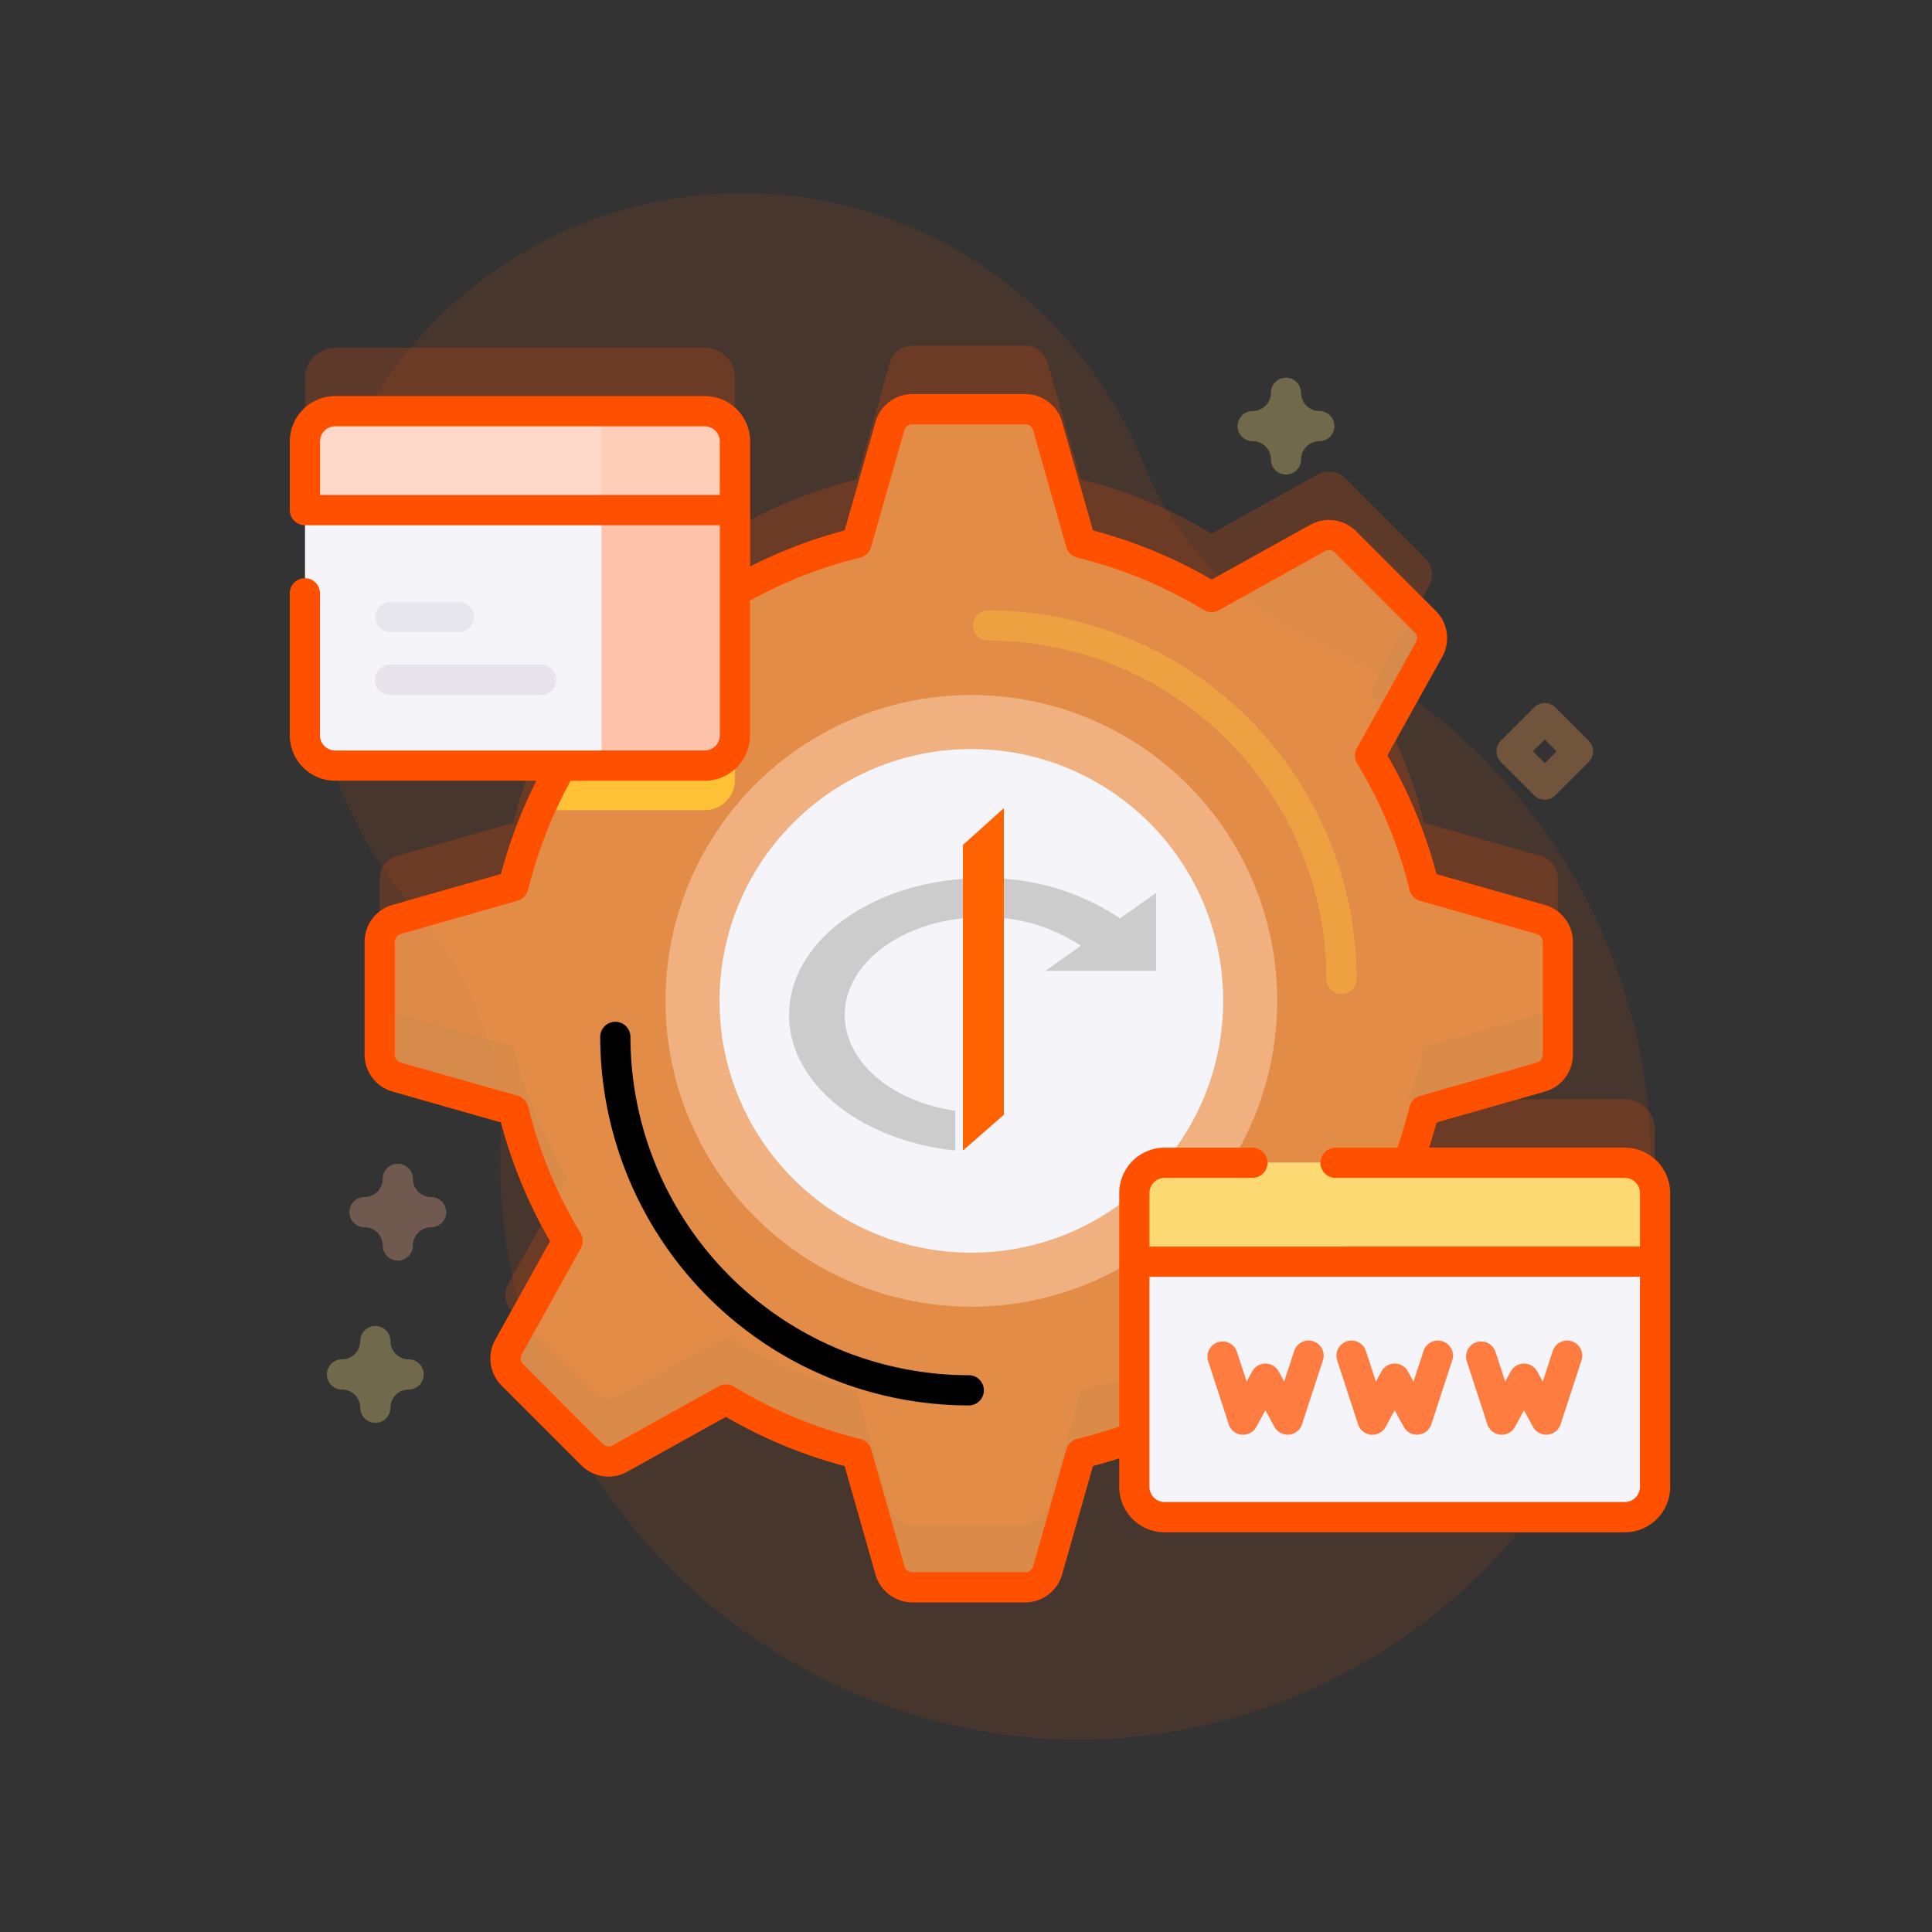 <?xml version="1.0" encoding="utf-8"?>

<!--
 * Copyright (c) 2020, WSO2 Inc. (http://www.wso2.org) All Rights Reserved.
 *
 * WSO2 Inc. licenses this file to you under the Apache License,
 * Version 2.0 (the "License"); you may not use this file except
 * in compliance with the License.
 * You may obtain a copy of the License at
 *
 *     http://www.apache.org/licenses/LICENSE-2.0
 *
 * Unless required by applicable law or agreed to in writing,
 * software distributed under the License is distributed on an
 * "AS IS" BASIS, WITHOUT WARRANTIES OR CONDITIONS OF ANY
 * KIND, either express or implied. See the License for the
 * specific language governing permissions and limitations
 * under the License.
-->

<svg version="1.1" id="oidc-web-app-template-illustration" class="icon" xmlns="http://www.w3.org/2000/svg" xmlns:xlink="http://www.w3.org/1999/xlink" width="100" height="100" viewBox="-15 -10 100 100">
    <rect x="-15" y="-10" width="100" height="100" fill="#333333" stroke="none"/>
    <g id="oidc-web-app-illustration" transform="translate(-27.528 0)">
        <path id="Path_36" class="path fill primary" d="M77.081,13.971A22.416,22.416,0,1,0,39.587,37.334a17.011,17.011,0,0,1,4.225,11.925q-.029.871-.008,1.754A30.189,30.189,0,0,0,73.592,80.056,29.783,29.783,0,0,0,85.9,23.16,17.2,17.2,0,0,1,77.081,13.971Z" transform="translate(-5.375 0)" fill="#ff5000" opacity="0.1" />
        <path id="Path_37" class="path fill primary" d="M100.844,89.5H89.618a24.118,24.118,0,0,0,.838-2.712l6.052-1.724a1.2,1.2,0,0,0,.87-1.153V78.066a1.2,1.2,0,0,0-.87-1.153L90.456,75.19a24.123,24.123,0,0,0-2.8-6.761l3.061-5.5a1.2,1.2,0,0,0-.2-1.43l-4.136-4.136a1.2,1.2,0,0,0-1.43-.2l-5.5,3.061a24.123,24.123,0,0,0-6.761-2.8l-1.724-6.052a1.2,1.2,0,0,0-1.153-.87H63.965a1.2,1.2,0,0,0-1.153.87l-1.724,6.052a24.11,24.11,0,0,0-6.3,2.533V52.173a1.567,1.567,0,0,0-1.567-1.567H34.1a1.567,1.567,0,0,0-1.567,1.567v15.21A1.567,1.567,0,0,0,34.1,68.95H45.82a24.111,24.111,0,0,0-2.5,6.24l-6.052,1.724a1.2,1.2,0,0,0-.87,1.153v5.849a1.2,1.2,0,0,0,.87,1.153l6.052,1.724a24.124,24.124,0,0,0,2.8,6.761l-3.061,5.5a1.2,1.2,0,0,0,.2,1.43l4.136,4.136a1.2,1.2,0,0,0,1.43.2l5.5-3.061a24.124,24.124,0,0,0,6.761,2.8l1.724,6.052a1.2,1.2,0,0,0,1.153.87h5.849a1.2,1.2,0,0,0,1.153-.87l1.724-6.052a24.1,24.1,0,0,0,2.77-.861v2.584a1.567,1.567,0,0,0,1.567,1.567h23.817a1.567,1.567,0,0,0,1.567-1.567V91.071a1.567,1.567,0,0,0-1.567-1.567Z" transform="translate(-4.218 -42.605)" fill="#ff5000" opacity="0.2"/>
        <path id="Path_38" class="path fill primary" d="M118.267,104.915V99.066a1.2,1.2,0,0,0-.87-1.153l-6.053-1.724a24.123,24.123,0,0,0-2.8-6.761l3.061-5.5a1.2,1.2,0,0,0-.2-1.43l-4.136-4.136a1.2,1.2,0,0,0-1.43-.2l-5.5,3.061a24.123,24.123,0,0,0-6.761-2.8l-1.724-6.052A1.2,1.2,0,0,0,90.7,71.5H84.852a1.2,1.2,0,0,0-1.153.87l-1.724,6.052a24.123,24.123,0,0,0-6.761,2.8l-5.5-3.061a1.2,1.2,0,0,0-1.43.2L64.149,82.5a1.2,1.2,0,0,0-.2,1.43l3.061,5.5a24.123,24.123,0,0,0-2.8,6.761l-6.052,1.724a1.2,1.2,0,0,0-.87,1.153v5.849a1.2,1.2,0,0,0,.87,1.153l6.052,1.724a24.124,24.124,0,0,0,2.8,6.761l-3.061,5.5a1.2,1.2,0,0,0,.2,1.43l4.136,4.136a1.2,1.2,0,0,0,1.43.2l5.5-3.061a24.124,24.124,0,0,0,6.761,2.8L83.7,131.61a1.2,1.2,0,0,0,1.153.87H90.7a1.2,1.2,0,0,0,1.153-.87l1.724-6.052a24.123,24.123,0,0,0,6.761-2.8l5.5,3.061a1.2,1.2,0,0,0,1.43-.2l4.136-4.136a1.2,1.2,0,0,0,.2-1.43l-3.061-5.5a24.123,24.123,0,0,0,2.8-6.761l6.052-1.724a1.2,1.2,0,0,0,.87-1.153Z" transform="translate(-25.106 -60.321)" fill="#ffa052" opacity="0.8"/>
        <path id="Path_39" class="path fill primary" d="M110.811,116.086v9.735a1.567,1.567,0,0,1-1.567,1.567h-8.567a24.282,24.282,0,0,1,1.468-2.825l-3.062-5.5a1.2,1.2,0,0,1,.2-1.431l4.136-4.136a1.2,1.2,0,0,1,1.431-.2l5.5,3.062c.152-.092.306-.183.461-.272Z" transform="translate(-60.24 -95.454)" fill="#ffc136"/>
        <circle id="Ellipse_1" class="path fill primary" cx="15.832" cy="15.832" r="15.832" transform="translate(46.973 25.972)" fill="#ffd5b8" opacity="0.5"/>
        <circle id="Ellipse_2" cx="13.034" cy="13.034" r="13.034" transform="translate(49.771 28.77)" fill="#f5f4f9"/>
        <path id="Path_40" class="path fill primary" d="M149.363,281.357a19.1,19.1,0,0,1-19.076-19.076.782.782,0,0,1,1.564,0,17.532,17.532,0,0,0,17.512,17.512.782.782,0,1,1,0,1.564Z" transform="translate(-86.692 -218.612)" fill="#0" opacity="0.4"/>
        <path id="Path_41" class="path fill primary" d="M266.363,164.357a.782.782,0,0,1-.782-.782,17.532,17.532,0,0,0-17.512-17.512.782.782,0,1,1,0-1.564,19.1,19.1,0,0,1,19.076,19.076A.782.782,0,0,1,266.363,164.357Z" transform="translate(-184.398 -122.906)" fill="#ffc136" opacity="0.4"/>
        <g id="Group_10"  transform="translate(28.31 11.284)">
            <path id="Path_45" d="M53.221,90.513H34.1a1.567,1.567,0,0,1-1.567-1.567V73.735A1.567,1.567,0,0,1,34.1,72.168H53.221a1.567,1.567,0,0,1,1.567,1.567v15.21A1.567,1.567,0,0,1,53.221,90.513Z" transform="translate(-32.528 -72.168)" fill="#f5f4f9" />
        </g>
        <path id="Path_46" class="path fill primary" d="M136.054,72.168h-5.341V90.513h5.341a1.567,1.567,0,0,0,1.567-1.567V73.735A1.567,1.567,0,0,0,136.054,72.168Z" transform="translate(-87.051 -60.884)" fill="#ffae89" opacity="0.7"/>
        <path id="Path_47" class="path fill primary" d="M54.789,77.288V73.735a1.567,1.567,0,0,0-1.567-1.567H34.1a1.567,1.567,0,0,0-1.567,1.567v3.553Z" transform="translate(-4.218 -60.884)" fill="#ffd1bc" opacity="0.8"/>
        <path id="Path_48" class="path fill primary" d="M64.4,157.634H56.628a.784.784,0,1,1,0-1.567H64.4a.784.784,0,1,1,0,1.567Z" transform="translate(-23.889 -131.664)" fill="#ddd9e4" opacity="0.6"/>
        <path id="Path_49" class="path fill primary" d="M60.17,136.83H56.628a.783.783,0,1,1,0-1.567H60.17a.783.783,0,1,1,0,1.567Z" transform="translate(-23.889 -114.113)" fill="#ddd9e4" opacity="0.5"/>
        <path id="Path_50" d="M332.486,339.29H308.669a1.567,1.567,0,0,1-1.567-1.567v-15.21a1.567,1.567,0,0,1,1.567-1.567h23.817a1.567,1.567,0,0,1,1.567,1.567v15.21A1.567,1.567,0,0,1,332.486,339.29Z" transform="translate(-235.86 -270.762)" fill="#f5f4f9"/>
        <path id="Path_51" class="path fill primary" d="M334.053,326.065v-3.553a1.567,1.567,0,0,0-1.567-1.567H308.669a1.567,1.567,0,0,0-1.567,1.567v3.553Z" transform="translate(-235.86 -270.762)" fill="#fdd250" opacity="0.8"/>
        <path id="Path_52" class="path fill primary" d="M96.626,105.5H86.5c.139-.43.269-.865.384-1.3l5.62-1.6a1.989,1.989,0,0,0,1.438-1.9V94.848a1.989,1.989,0,0,0-1.438-1.9l-5.62-1.6A24.878,24.878,0,0,0,84.339,85.2l2.843-5.106a1.988,1.988,0,0,0-.33-2.363l-4.136-4.136a1.988,1.988,0,0,0-2.364-.33L75.245,76.1A24.88,24.88,0,0,0,69.1,73.559l-1.6-5.62A1.988,1.988,0,0,0,65.6,66.5H59.746a1.989,1.989,0,0,0-1.9,1.438l-1.6,5.62a24.917,24.917,0,0,0-4.889,1.865v-6.47A2.352,2.352,0,0,0,49,66.605H29.877a2.352,2.352,0,0,0-2.349,2.349v3.553a.782.782,0,0,0,.782.782H49.789V84.164A.786.786,0,0,1,49,84.95H29.877a.786.786,0,0,1-.786-.786V76.813a.782.782,0,0,0-1.564,0v7.351a2.352,2.352,0,0,0,2.349,2.349H40.293a24.919,24.919,0,0,0-1.836,4.829l-5.62,1.6a1.988,1.988,0,0,0-1.438,1.9V100.7a1.989,1.989,0,0,0,1.438,1.9l5.62,1.6A24.883,24.883,0,0,0,41,110.347l-2.843,5.107a1.988,1.988,0,0,0,.33,2.363l4.136,4.136a1.988,1.988,0,0,0,2.364.33L50.1,119.44a24.881,24.881,0,0,0,6.145,2.546l1.6,5.62a1.989,1.989,0,0,0,1.9,1.438H65.6a1.989,1.989,0,0,0,1.9-1.438l1.6-5.62c.456-.121.91-.257,1.359-.4v1.48a2.352,2.352,0,0,0,2.349,2.349H96.626a2.352,2.352,0,0,0,2.349-2.349v-15.21a2.352,2.352,0,0,0-2.349-2.349ZM29.092,71.725V68.954a.786.786,0,0,1,.786-.786H49a.786.786,0,0,1,.786.786v2.771Zm39.194,48.855a.782.782,0,0,0-.566.545L66,127.178a.419.419,0,0,1-.4.3H59.747a.418.418,0,0,1-.4-.3l-1.724-6.052a.782.782,0,0,0-.566-.545,23.328,23.328,0,0,1-6.542-2.71.782.782,0,0,0-.786-.015l-5.5,3.061a.418.418,0,0,1-.5-.069L39.6,116.712a.418.418,0,0,1-.069-.5l3.061-5.5a.782.782,0,0,0-.015-.786,23.325,23.325,0,0,1-2.71-6.542.782.782,0,0,0-.545-.566L33.266,101.1a.418.418,0,0,1-.3-.4V94.849a.418.418,0,0,1,.3-.4l6.052-1.724a.782.782,0,0,0,.545-.566,23.359,23.359,0,0,1,2.2-5.644H49a2.352,2.352,0,0,0,2.349-2.349V77.192a23.35,23.35,0,0,1,5.7-2.227.782.782,0,0,0,.566-.545l1.724-6.052a.419.419,0,0,1,.4-.3H65.6a.418.418,0,0,1,.4.3L67.72,74.42a.782.782,0,0,0,.566.545,23.333,23.333,0,0,1,6.542,2.71.781.781,0,0,0,.786.015l5.5-3.061a.418.418,0,0,1,.5.069l4.136,4.136a.418.418,0,0,1,.069.5l-3.061,5.5a.782.782,0,0,0,.015.786,23.326,23.326,0,0,1,2.71,6.542.782.782,0,0,0,.545.566l6.052,1.724a.419.419,0,0,1,.3.4V100.7a.418.418,0,0,1-.3.4l-6.052,1.724a.781.781,0,0,0-.545.566c-.175.712-.387,1.422-.629,2.116H81.658a.782.782,0,1,0,0,1.564H96.626a.786.786,0,0,1,.786.786v2.771H72.023v-2.771a.786.786,0,0,1,.786-.786h4.543a.782.782,0,0,0,0-1.564H72.809a2.352,2.352,0,0,0-2.349,2.349v12.079C69.747,120.182,69.018,120.4,68.286,120.581Zm28.34,3.268H72.809a.786.786,0,0,1-.786-.786V112.187H97.411v10.876A.786.786,0,0,1,96.626,123.849Z" transform="translate(0 -56.103)" fill="#ff5000"/>
        <path id="Path_53" class="path fill primary" d="M333.107,384.827q-.036,0-.072,0a.782.782,0,0,1-.672-.536L331.291,381a.782.782,0,0,1,1.486-.485l.51,1.561.286-.525a.782.782,0,0,1,1.373,0l.286.525.51-1.561a.782.782,0,1,1,1.486.485l-1.073,3.285a.782.782,0,0,1-1.43.131l-.466-.856-.466.856A.782.782,0,0,1,333.107,384.827Z" transform="translate(-256.234 -320.565)" fill="#ff7c41"/>
        <path id="Path_54" class="path fill primary" d="M375.909,384.827q-.036,0-.072,0a.782.782,0,0,1-.672-.536L374.092,381a.782.782,0,1,1,1.486-.485l.51,1.561.286-.525a.782.782,0,0,1,1.374,0l.286.525.51-1.561a.782.782,0,1,1,1.486.485l-1.073,3.285a.782.782,0,0,1-1.43.131l-.466-.856-.466.856A.782.782,0,0,1,375.909,384.827Z" transform="translate(-292.343 -320.565)" fill="#ff7c41"/>
        <path id="Path_55" class="path fill primary" d="M421.015,384.827a.782.782,0,0,1-.686-.408l-.466-.856-.466.856a.782.782,0,0,1-1.43-.131L416.894,381a.782.782,0,0,1,1.486-.485l.51,1.561.286-.525a.782.782,0,0,1,1.373,0l.286.525.51-1.561a.782.782,0,1,1,1.486.485l-1.073,3.285a.782.782,0,0,1-.672.536C421.063,384.826,421.039,384.827,421.015,384.827Z" transform="translate(-328.453 -320.565)" fill="#ff7c41"/>
        <path id="Path_56" class="path fill primary" d="M429.47,173.781a.78.78,0,0,1-.553-.229l-1.719-1.719a.782.782,0,0,1,0-1.106l1.719-1.719a.782.782,0,0,1,1.106,0l1.719,1.719a.782.782,0,0,1,0,1.106l-1.719,1.719A.78.78,0,0,1,429.47,173.781Zm-.613-2.5.613.613.613-.613-.613-.613Z" transform="translate(-336.985 -142.39)" fill="#ffa052" opacity="0.3"/>
        <path id="Path_57" class="path fill primary" d="M343.792,66.091a.782.782,0,0,1-.782-.782.943.943,0,0,0-.942-.942.782.782,0,1,1,0-1.564.943.943,0,0,0,.942-.942.782.782,0,1,1,1.564,0,.943.943,0,0,0,.942.942.782.782,0,0,1,0,1.564.943.943,0,0,0-.942.942A.782.782,0,0,1,343.792,66.091Z" transform="translate(-264.7 -51.529)" fill="#ffe783" opacity="0.3"/>
        <path id="Path_58" class="path fill primary" d="M49.769,326.306a.782.782,0,0,1-.782-.782.943.943,0,0,0-.942-.942.782.782,0,0,1,0-1.564.943.943,0,0,0,.942-.942.782.782,0,1,1,1.564,0,.943.943,0,0,0,.942.942.782.782,0,0,1,0,1.564.943.943,0,0,0-.942.942A.782.782,0,0,1,49.769,326.306Z" transform="translate(-16.65 -271.058)" fill="#ffb18d" opacity="0.3"/>
        <path id="Path_59" class="path fill primary" d="M42.326,380.017a.782.782,0,0,1-.782-.782.943.943,0,0,0-.942-.942.782.782,0,0,1,0-1.564.943.943,0,0,0,.942-.942.782.782,0,1,1,1.564,0,.943.943,0,0,0,.942.942.782.782,0,0,1,0,1.564.943.943,0,0,0-.942.942A.782.782,0,0,1,42.326,380.017Z" transform="translate(-10.371 -316.37)" fill="#ffe783" opacity="0.3"/>
        <g id="oidc-logo" transform="translate(53.367 31.829)">
            <g id="g2202">
                <path id="path2204" d="M-8214.3,9812.024a12.369,12.369,0,0,0-7.083-2.08c-5.551,0-10.045,3.168-10.045,7.076,0,3.578,3.745,6.514,8.6,7.018v-2.059c-3.27-.468-5.72-2.508-5.72-4.959,0-2.779,3.2-5.054,7.167-5.054a8.854,8.854,0,0,1,5.056,1.476l-1.838,1.3h5.737V9810.7Z" transform="translate(8231.432 -9806.318)" fill="#ccc"/>
                <path id="path2206" d="M-5335.867,8154.782V8170.6l2.12-1.853v-15.868Z" transform="translate(5344.869 -8152.877)" fill="#ff6200"/>
            </g>
        </g>
    </g>
</svg>
